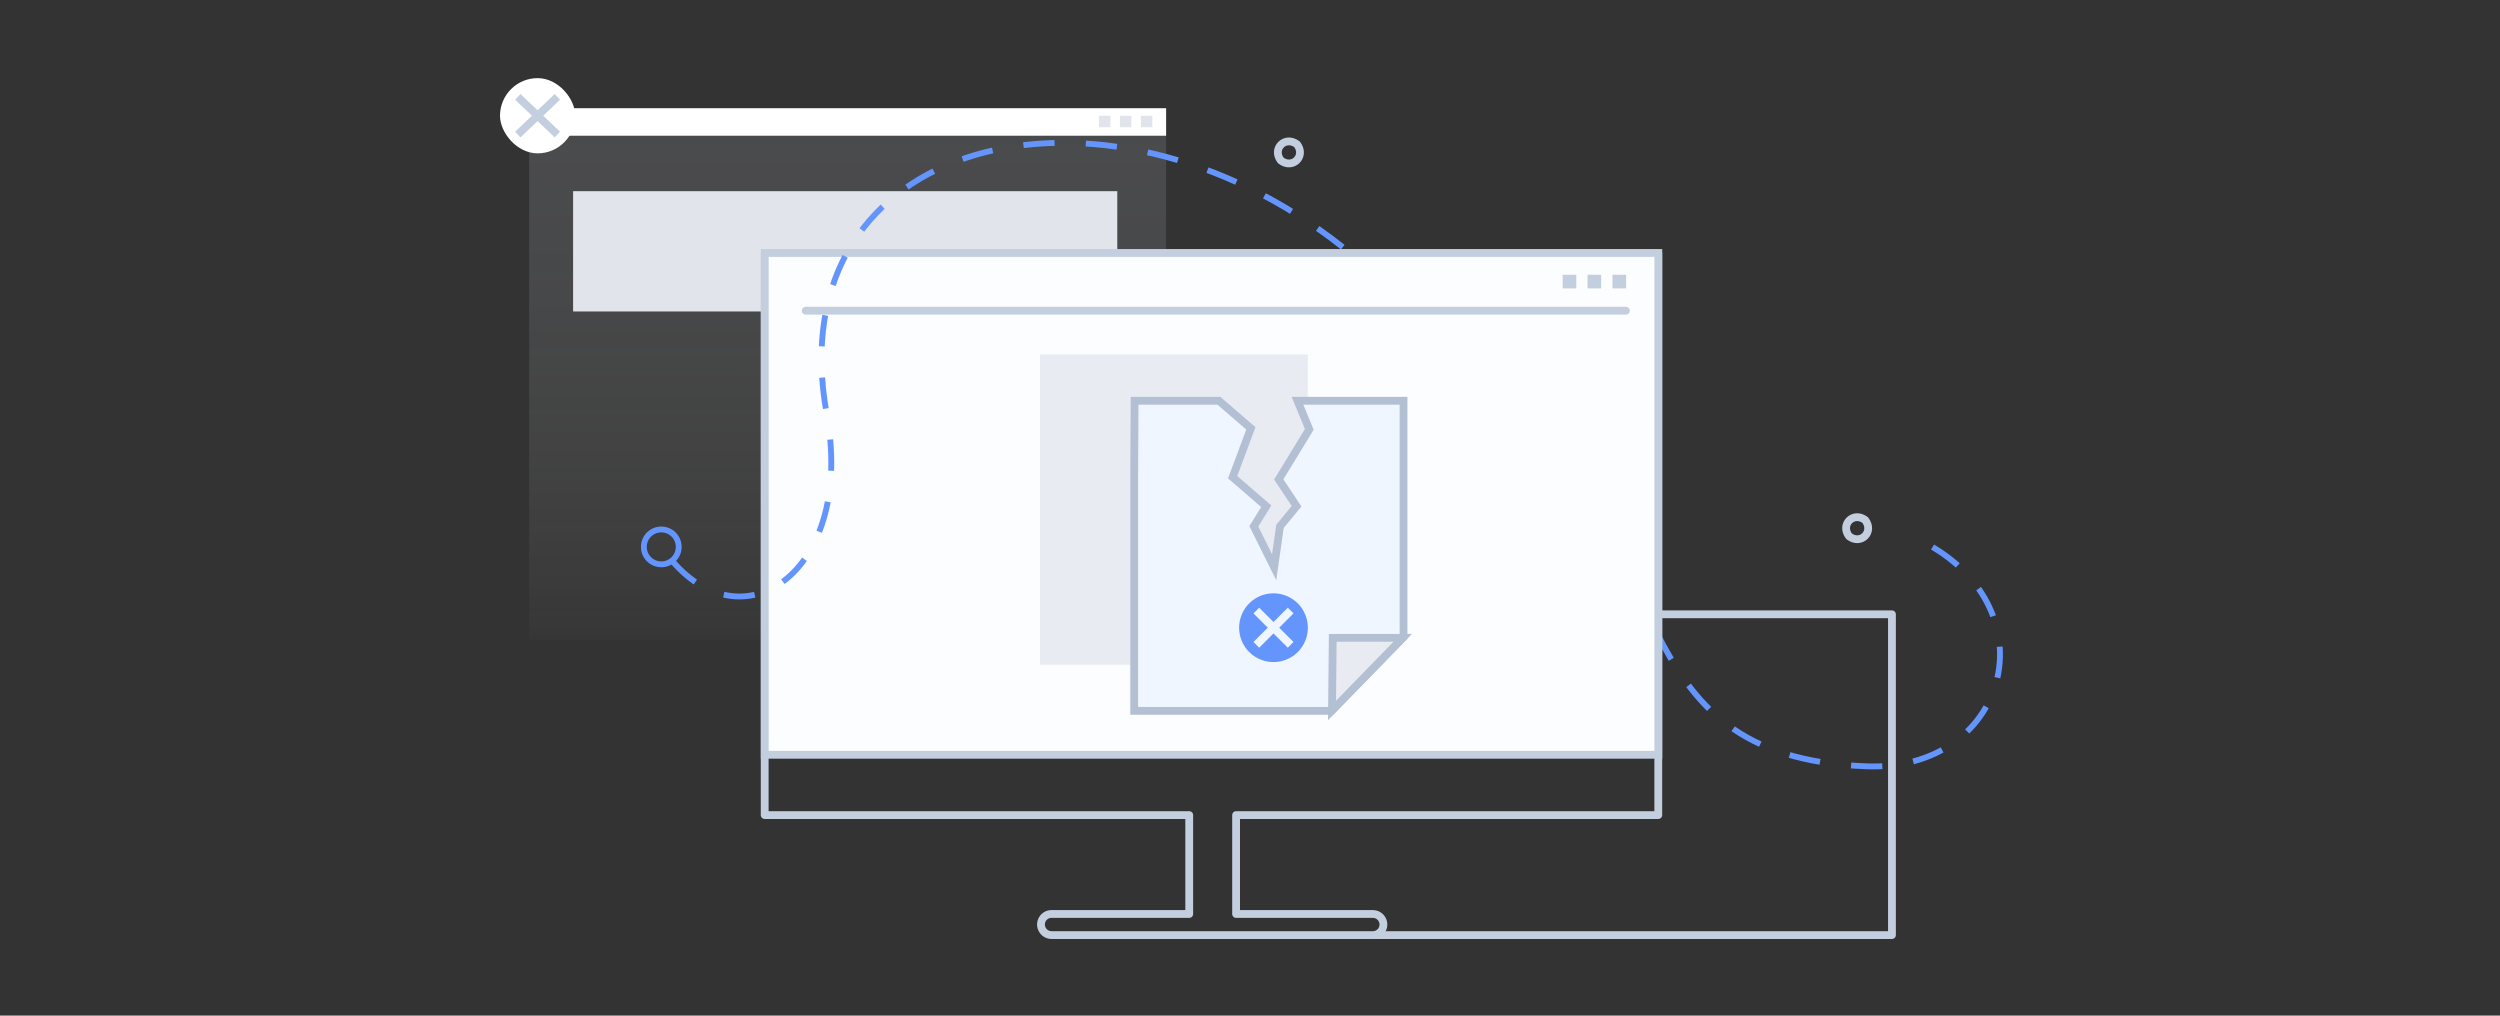 <svg width="320" height="130" viewBox="0 0 320 130" fill="none" xmlns="http://www.w3.org/2000/svg" xmlns:xlink="http://www.w3.org/1999/xlink">
	<rect x="0" y="0" width="320" height="130" fill="#333333" stroke="none"/>
	<desc>
			Created with Pixso.
	</desc>
	<defs>
		<linearGradient x1="190.029" y1="147.591" x2="190.029" y2="77.226" id="paint_linear_1336_51614_0" gradientUnits="userSpaceOnUse">
			<stop stop-color="#B8BDC6"/>
			<stop offset="0.11" stop-color="#BABFC8" stop-opacity="0.969"/>
			<stop offset="0.26" stop-color="#BFC4CC" stop-opacity="0.878"/>
			<stop offset="0.42" stop-color="#C8CCD3" stop-opacity="0.741"/>
			<stop offset="0.61" stop-color="#D4D7DE" stop-opacity="0.549"/>
			<stop offset="0.8" stop-color="#E3E5EB" stop-opacity="0.302"/>
			<stop offset="1" stop-color="#F5F6FA" stop-opacity="0"/>
		</linearGradient>
	</defs>
	<g opacity="0.17">
		<rect id="矩形" x="149.262" y="81.84" width="81.533" height="67.983" transform="rotate(180 149.262 81.84)" fill="url(#paint_linear_1336_51614_0)" fill-opacity="1"/>
	</g>
	<rect id="矩形" x="149.262" y="17.373" width="81.533" height="3.519" transform="rotate(180 149.262 17.373)" fill="#FFFFFF" fill-opacity="1"/>
	<rect id="矩形" x="147.503" y="16.288" width="1.466" height="1.466" transform="rotate(180 147.503 16.288)" fill="#E1E4EA" fill-opacity="1"/>
	<rect id="矩形" x="144.817" y="16.288" width="1.466" height="1.466" transform="rotate(180 144.817 16.288)" fill="#E1E4EA" fill-opacity="1"/>
	<rect id="矩形" x="142.128" y="16.288" width="1.466" height="1.466" transform="rotate(180 142.128 16.288)" fill="#E1E4EA" fill-opacity="1"/>
	<rect id="矩形" x="143.013" y="39.868" width="69.655" height="15.397" transform="rotate(180 143.013 39.868)" fill="#E1E4EA" fill-opacity="1"/>
	<rect id="矩形" x="73.629" y="19.629" rx="4.814" width="9.628" height="9.628" transform="rotate(180 73.629 19.629)" fill="#FFFFFF" fill-opacity="1"/>
	<path id="路径" d="M71.34 12.4L66.28 17.22" stroke="#C3CEDF" stroke-opacity="1" stroke-width="1" stroke-linejoin="round"/>
	<path id="路径" d="M66.28 12.4L71.34 17.22" stroke="#C3CEDF" stroke-opacity="1" stroke-width="1" stroke-linejoin="round"/>
	<path id="路径" d="M247.37 70.02C262.43 79.01 256.6 98.69 238.99 98.09C206.2 96.98 215.52 68.73 191.72 51.44" stroke="#6395FD" stroke-opacity="1" stroke-width="0.75" stroke-dasharray="4 4"/>
	<circle id="椭圆形" cx="84.645" cy="70.002" r="2.232" stroke="#6395FD" stroke-opacity="1" stroke-width="0.75"/>
	<path id="路径" d="M180.59 78.63L242.17 78.63L242.17 119.69L175.9 119.69" stroke="#C3CEDF" stroke-opacity="1" stroke-width="1" stroke-linejoin="round"/>
	<path id="路径" d="M212.26 32.44L97.88 32.44L97.88 104.33L152.22 104.33L152.22 116.99L134.66 116.99C134.16 116.96 133.69 117.22 133.44 117.64C133.18 118.07 133.18 118.6 133.44 119.03C133.69 119.46 134.16 119.71 134.66 119.69L175.79 119.69C176.51 119.66 177.08 119.06 177.08 118.34C177.08 117.62 176.51 117.02 175.79 116.99L158.22 116.99L158.22 104.33L212.26 104.33L212.26 32.44Z" stroke="#C3CEDF" stroke-opacity="1" stroke-width="1" stroke-linejoin="round"/>
	<rect id="矩形" x="97.888" y="32.383" width="114.38" height="64.229" fill="#FBFDFF" fill-opacity="1"/>
	<rect id="矩形" x="97.888" y="32.383" width="114.38" height="64.229" stroke="#C3CEDF" stroke-opacity="1" stroke-width="1"/>
	<path id="路径" d="M103.13 39.77L208.12 39.77" stroke="#C3CEDF" stroke-opacity="1" stroke-width="1" stroke-linejoin="round" stroke-linecap="round"/>
	<rect id="矩形" x="203.207" y="35.172" width="1.742" height="1.742" fill="#C3CEDF" fill-opacity="1"/>
	<rect id="矩形" x="200.022" y="35.172" width="1.742" height="1.742" fill="#C3CEDF" fill-opacity="1"/>
	<rect id="矩形" x="206.4" y="35.172" width="1.742" height="1.742" fill="#C3CEDF" fill-opacity="1"/>
	<rect id="矩形" x="133.119" y="45.367" width="34.27" height="39.716" fill="#E8EBF2" fill-opacity="1"/>
	<path id="路径" d="M171.87 31.63C140.97 7.17 99.36 17.51 105.82 53C109.45 72.93 95.39 82.77 86.03 71.78" stroke="#6395FD" stroke-opacity="1" stroke-width="0.75" stroke-dasharray="4 4"/>
	<path id="路径" d="M163.94 20.54L163.94 20.54C162.79 19.03 164.5 17.33 166.02 18.47C167.18 19.99 165.46 21.7 163.94 20.54Z" stroke="#C3CEDF" stroke-opacity="1" stroke-width="1" stroke-linejoin="round"/>
	<path id="路径" d="M236.68 68.64L236.68 68.64C235.52 67.13 237.24 65.43 238.75 66.57C239.91 68.09 238.19 69.8 236.68 68.64Z" stroke="#C3CEDF" stroke-opacity="1" stroke-width="1" stroke-linejoin="round"/>
	<path id="路径" d="M145.18 60.74L145.18 69.04L145.18 90.99L170.45 90.99L179.65 81.56L179.65 51.3L166.08 51.3L167.59 54.96L163.68 61.37L165.96 64.8L163.84 67.37L163.09 72.61L160.49 67.37L162.08 64.8L157.78 61.08L160.11 54.83L156.02 51.3L145.23 51.3L145.18 60.74Z" fill="#F0F6FF" fill-opacity="1" fill-rule="evenodd"/>
	<path id="路径" d="M145.18 60.74L145.18 69.04L145.18 90.99L170.45 90.99L179.65 81.56L179.65 51.3L166.08 51.3L167.59 54.96L163.68 61.37L165.96 64.8L163.84 67.37L163.09 72.61L160.49 67.37L162.08 64.8L157.78 61.08L160.11 54.83L156.02 51.3L145.23 51.3L145.18 60.74" stroke="#B3BFD3" stroke-opacity="1" stroke-width="1"/>
	<path id="路径" d="M170.5 90.94L170.59 81.64L179.55 81.64L170.5 90.94Z" fill="#E8EBF2" fill-opacity="1" fill-rule="evenodd"/>
	<path id="路径" d="M170.59 81.64L179.55 81.64L170.5 90.94L170.59 81.64Z" stroke="#B3BFD3" stroke-opacity="1" stroke-width="1"/>
	<path id="形状" d="M166.119 77.235C164.861 75.977 162.969 75.6 161.325 76.281C159.681 76.962 158.609 78.566 158.609 80.345C158.609 82.125 159.681 83.729 161.325 84.41C162.969 85.091 164.861 84.714 166.119 83.456C167.836 81.738 167.836 78.953 166.119 77.235ZM163.009 81.077L164.839 82.907L165.57 82.174L163.74 80.344L165.57 78.514L164.839 77.783L163.009 79.614L161.179 77.783L160.446 78.514L162.276 80.344L160.446 82.174L161.179 82.907L163.009 81.077Z" clip-rule="evenodd" fill="#6395FD" fill-opacity="1" fill-rule="evenodd"/>
</svg>
